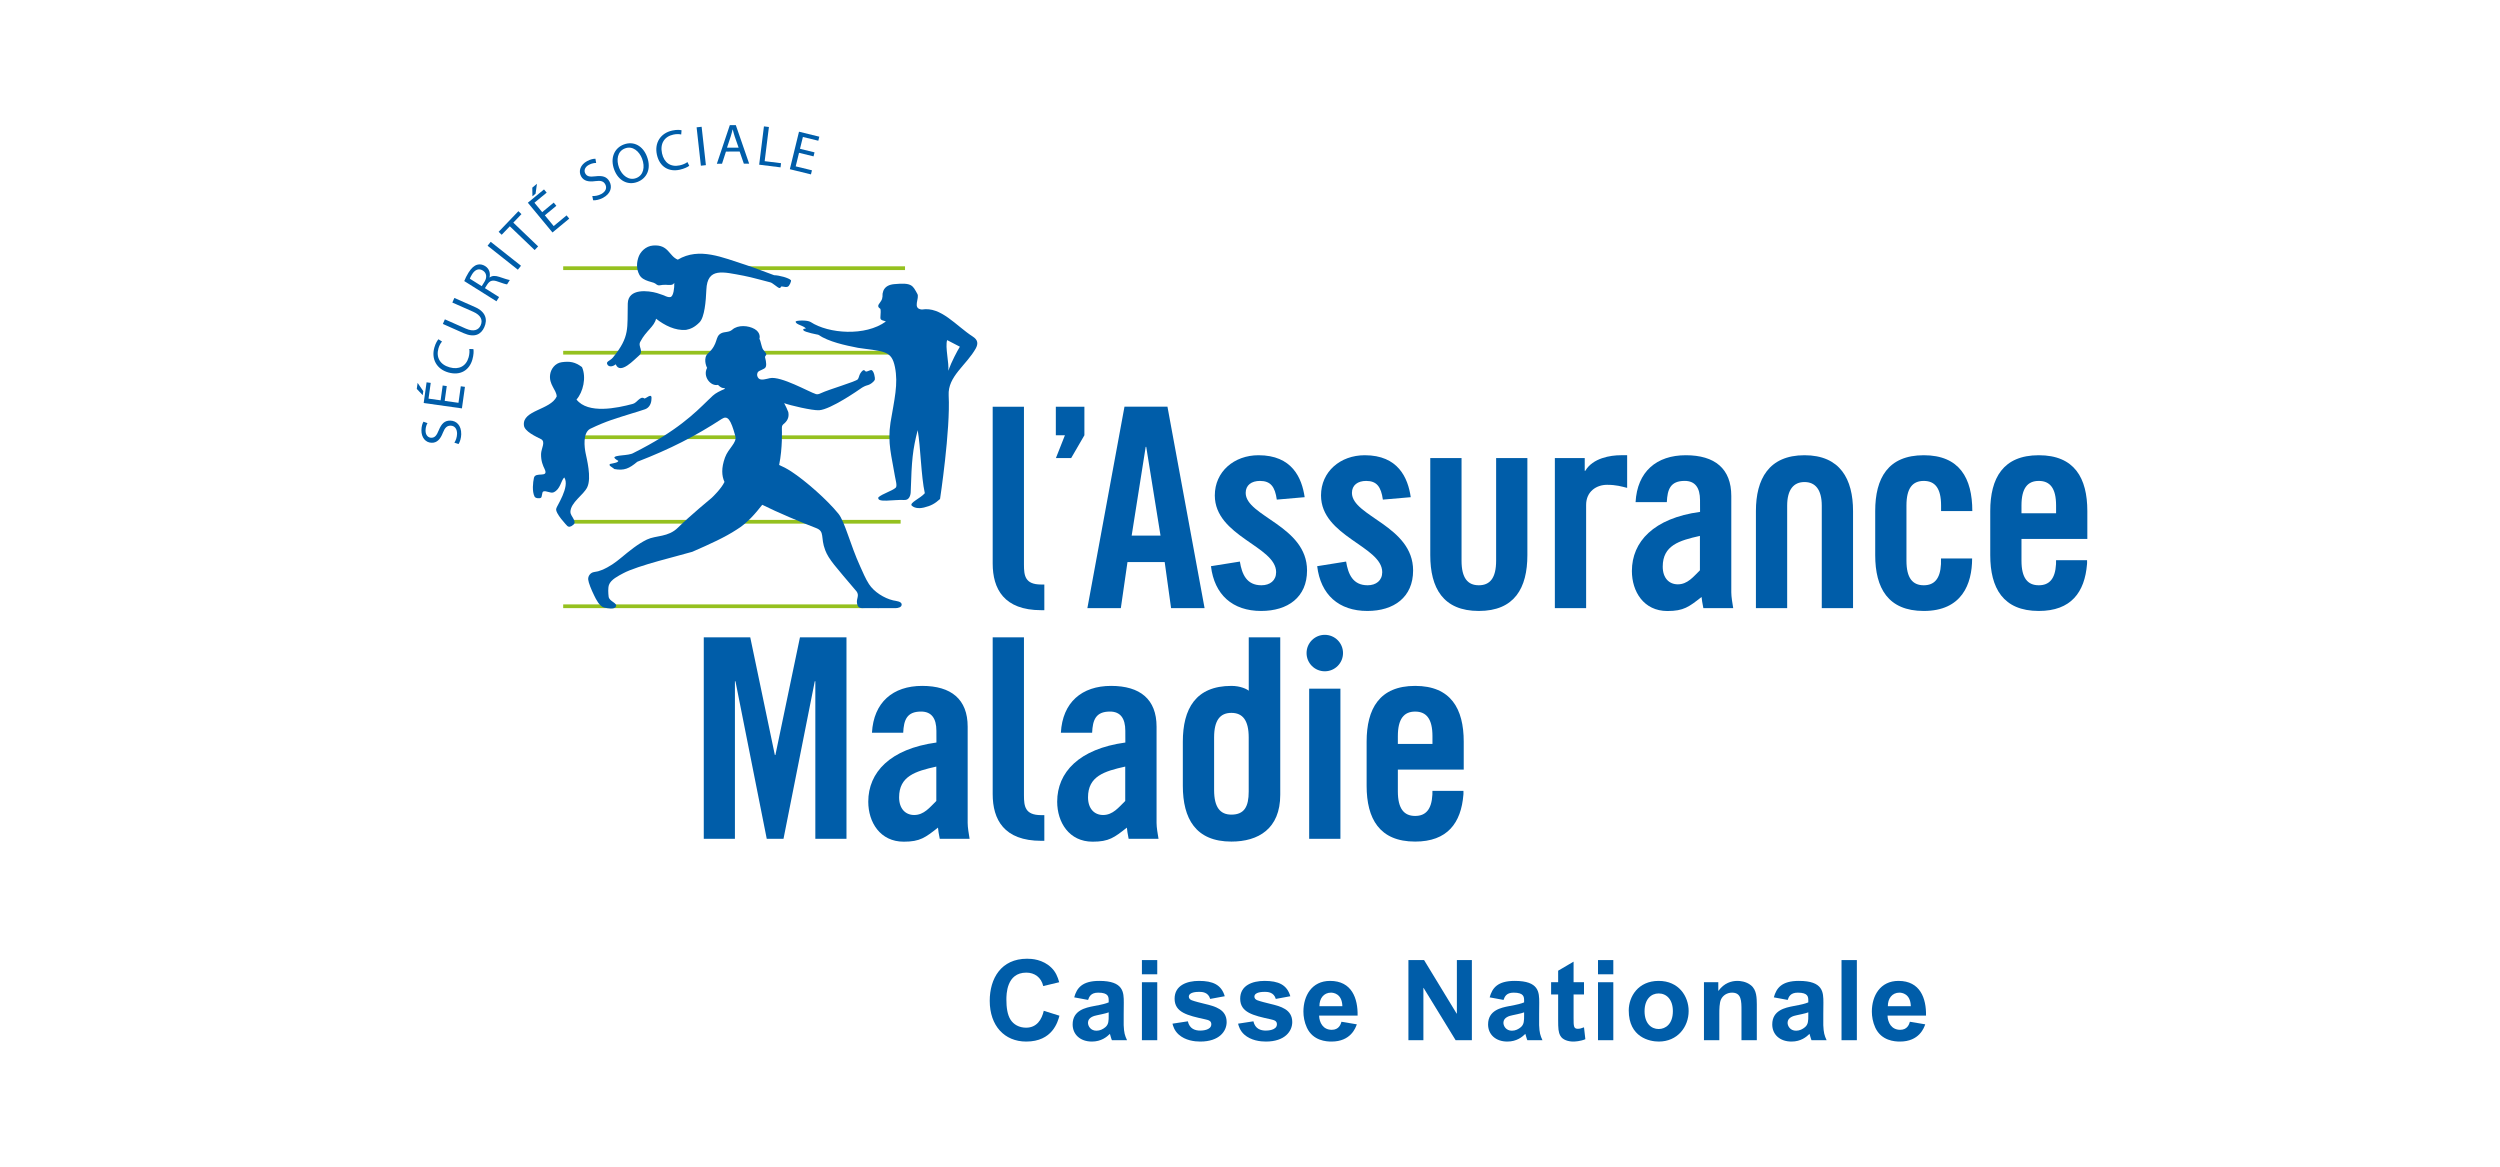 <svg id="cpam" width="120" height="56" viewBox="0 0 120 56" fill="none" xmlns="http://www.w3.org/2000/svg">
<path d="M27.033 29.19H41.448V29.011H27.033V29.19Z" fill="#95C11F"/>
<path d="M27.323 25.134H43.23V24.955H27.323V25.134Z" fill="#95C11F"/>
<path d="M27.033 21.076H43.441V20.898H27.033V21.076Z" fill="#95C11F"/>
<path d="M27.033 17.02H43.441V16.84H27.033V17.02Z" fill="#95C11F"/>
<path d="M27.033 12.963H43.441V12.783H27.033V12.963Z" fill="#95C11F"/>
<path d="M21.81 21.249C21.88 21.143 21.935 20.989 21.939 20.824C21.943 20.58 21.818 20.434 21.629 20.432C21.459 20.429 21.355 20.526 21.257 20.774C21.142 21.074 20.979 21.259 20.721 21.253C20.432 21.249 20.222 21.007 20.228 20.646C20.232 20.459 20.279 20.32 20.326 20.241L20.52 20.311C20.484 20.367 20.429 20.491 20.426 20.658C20.422 20.91 20.571 21.01 20.697 21.012C20.871 21.015 20.959 20.904 21.062 20.649C21.191 20.338 21.342 20.184 21.613 20.189C21.899 20.194 22.147 20.408 22.139 20.844C22.136 21.023 22.077 21.218 22.009 21.315L21.81 21.249Z" fill="#005DA9"/>
<path d="M21.445 18.532L21.346 19.242L22.007 19.335L22.118 18.541L22.317 18.569L22.172 19.603L20.337 19.345L20.476 18.351L20.675 18.379L20.57 19.134L21.149 19.215L21.248 18.504L21.445 18.532ZM20.045 18.379L20.317 18.775L20.29 18.969L20.005 18.667L20.045 18.379Z" fill="#005DA9"/>
<path d="M22.724 16.758C22.742 16.852 22.737 17.036 22.676 17.253C22.536 17.756 22.114 18.044 21.525 17.879C20.964 17.722 20.693 17.239 20.848 16.686C20.91 16.466 20.997 16.337 21.046 16.284L21.218 16.395C21.151 16.467 21.085 16.583 21.043 16.732C20.927 17.15 21.117 17.503 21.585 17.633C22.025 17.756 22.374 17.582 22.494 17.151C22.534 17.007 22.545 16.856 22.525 16.751L22.724 16.758Z" fill="#005DA9"/>
<path d="M21.354 15.328L22.359 15.773C22.737 15.94 22.972 15.843 23.072 15.617C23.183 15.368 23.089 15.131 22.717 14.966L21.712 14.522L21.81 14.301L22.8 14.739C23.32 14.969 23.41 15.336 23.247 15.704C23.094 16.051 22.782 16.225 22.254 15.992L21.257 15.549L21.354 15.328Z" fill="#005DA9"/>
<path d="M23.123 13.736L23.253 13.529C23.389 13.313 23.357 13.101 23.178 12.987C22.975 12.861 22.794 12.951 22.66 13.165C22.598 13.263 22.565 13.337 22.553 13.378L23.123 13.736ZM22.284 13.491C22.326 13.376 22.407 13.218 22.492 13.08C22.629 12.864 22.759 12.749 22.91 12.706C23.026 12.671 23.162 12.693 23.285 12.77C23.49 12.898 23.544 13.118 23.498 13.316L23.504 13.32C23.62 13.227 23.778 13.226 23.965 13.289C24.218 13.375 24.391 13.433 24.472 13.44L24.339 13.65C24.279 13.648 24.122 13.597 23.901 13.518C23.655 13.427 23.52 13.462 23.397 13.642L23.276 13.832L23.956 14.26L23.829 14.462L22.284 13.491Z" fill="#005DA9"/>
<path d="M23.554 11.606L25.008 12.756L24.857 12.946L23.404 11.796L23.554 11.606Z" fill="#005DA9"/>
<path d="M24.472 10.862L24.081 11.269L23.934 11.128L24.883 10.137L25.03 10.278L24.639 10.687L25.83 11.827L25.663 12.002L24.472 10.862Z" fill="#005DA9"/>
<path d="M25.774 8.821L25.708 9.298L25.557 9.422L25.55 9.007L25.774 8.821ZM26.705 9.879L26.152 10.335L26.577 10.851L27.196 10.339L27.323 10.494L26.519 11.159L25.337 9.731L26.112 9.092L26.24 9.247L25.653 9.731L26.026 10.183L26.579 9.725L26.705 9.879Z" fill="#005DA9"/>
<path d="M28.431 9.408C28.557 9.417 28.718 9.391 28.863 9.312C29.078 9.195 29.143 9.017 29.053 8.849C28.973 8.699 28.838 8.657 28.573 8.694C28.254 8.74 28.014 8.689 27.891 8.461C27.754 8.207 27.863 7.905 28.179 7.734C28.344 7.645 28.488 7.617 28.581 7.62L28.615 7.823C28.548 7.82 28.413 7.833 28.267 7.912C28.044 8.032 28.031 8.211 28.092 8.323C28.174 8.475 28.313 8.497 28.584 8.462C28.92 8.421 29.128 8.478 29.257 8.717C29.393 8.969 29.328 9.289 28.944 9.496C28.786 9.581 28.588 9.625 28.47 9.614L28.431 9.408Z" fill="#005DA9"/>
<path d="M30.538 8.548C30.892 8.414 30.969 8.012 30.82 7.617C30.69 7.273 30.374 6.981 30.001 7.123C29.628 7.263 29.575 7.68 29.716 8.055C29.854 8.42 30.183 8.681 30.534 8.549L30.538 8.548ZM30.595 8.734C30.135 8.908 29.682 8.674 29.484 8.149C29.276 7.598 29.48 7.11 29.942 6.935C30.419 6.755 30.862 7.003 31.055 7.518C31.281 8.112 31.038 8.567 30.598 8.733L30.595 8.734Z" fill="#005DA9"/>
<path d="M33.084 7.957C33.009 8.017 32.845 8.098 32.625 8.147C32.114 8.259 31.662 8.02 31.531 7.424C31.407 6.855 31.707 6.389 32.268 6.266C32.491 6.218 32.647 6.234 32.715 6.253L32.698 6.456C32.602 6.432 32.47 6.427 32.319 6.461C31.895 6.553 31.673 6.887 31.777 7.362C31.875 7.808 32.191 8.034 32.629 7.937C32.774 7.906 32.913 7.844 32.997 7.779L33.084 7.957Z" fill="#005DA9"/>
<path d="M33.678 6.085L33.883 7.927L33.642 7.954L33.437 6.112L33.678 6.085Z" fill="#005DA9"/>
<path d="M35.453 7.087L35.267 6.554C35.228 6.434 35.2 6.324 35.172 6.217H35.164C35.14 6.324 35.109 6.44 35.074 6.552L34.896 7.089L35.453 7.087ZM34.846 7.276L34.657 7.86L34.409 7.861L35.032 6.006L35.319 6.005L35.959 7.855L35.704 7.856L35.503 7.273L34.846 7.276Z" fill="#005DA9"/>
<path d="M36.669 6.066L36.908 6.096L36.704 7.736L37.49 7.833L37.466 8.033L36.44 7.905L36.669 6.066Z" fill="#005DA9"/>
<path d="M39.05 7.506L38.353 7.335L38.194 7.985L38.974 8.175L38.926 8.371L37.912 8.122L38.352 6.322L39.327 6.561L39.279 6.755L38.539 6.574L38.4 7.143L39.097 7.313L39.05 7.506Z" fill="#005DA9"/>
<path d="M59.938 37.995C59.938 38.717 59.728 39.102 59.107 39.102C58.57 39.102 58.277 38.753 58.277 37.922V35.397C58.277 34.566 58.57 34.218 59.107 34.218C59.642 34.218 59.938 34.566 59.938 35.397V37.995ZM61.452 38.149V30.592H59.94V33.155C59.847 33.075 59.539 32.923 59.107 32.923C57.394 32.923 56.776 34.021 56.776 35.601V37.718C56.776 39.298 57.394 40.396 59.107 40.396C60.396 40.396 61.452 39.785 61.452 38.149Z" fill="#005DA9"/>
<path d="M40.631 30.592V40.263H39.136V32.702H39.109L37.608 40.263H36.804L35.302 32.702H35.276V40.263H33.781V30.592H36.012L37.193 36.241H37.219L38.398 30.592H40.631Z" fill="#005DA9"/>
<path d="M62.84 33.056H64.34V40.263H62.84V33.056Z" fill="#005DA9"/>
<path d="M64.465 31.347C64.465 31.831 64.074 32.222 63.59 32.222C63.107 32.222 62.715 31.831 62.715 31.347C62.715 30.863 63.107 30.472 63.59 30.472C64.074 30.472 64.465 30.863 64.465 31.347Z" fill="#005DA9"/>
<path d="M54.011 38.447C53.696 38.753 53.42 39.12 52.949 39.12C52.527 39.12 52.225 38.814 52.225 38.271C52.225 37.256 53.008 37.02 54.011 36.796V38.447ZM55.515 39.499V34.878C55.515 33.565 54.725 32.923 53.332 32.923C51.926 32.923 51.001 33.713 50.922 35.172H52.422C52.449 34.556 52.596 34.155 53.278 34.155C53.775 34.155 54.015 34.475 54.015 35.079L54.017 35.641C51.787 35.946 50.745 37.077 50.745 38.48C50.745 39.468 51.313 40.401 52.447 40.401C53.234 40.401 53.486 40.201 54.09 39.726C54.1 39.863 54.13 40.025 54.175 40.263H55.609C55.569 40.021 55.515 39.726 55.515 39.499Z" fill="#005DA9"/>
<path d="M44.943 38.447C44.629 38.753 44.353 39.12 43.881 39.12C43.459 39.12 43.157 38.814 43.157 38.271C43.157 37.256 43.94 37.02 44.943 36.796V38.447ZM46.448 39.499V34.878C46.448 33.565 45.658 32.923 44.264 32.923C42.858 32.923 41.934 33.713 41.854 35.172H43.354C43.381 34.556 43.529 34.155 44.211 34.155C44.708 34.155 44.947 34.475 44.947 35.079L44.949 35.641C42.719 35.946 41.677 37.077 41.677 38.48C41.677 39.468 42.245 40.401 43.381 40.401C44.166 40.401 44.418 40.201 45.023 39.726C45.032 39.863 45.062 40.025 45.108 40.263H46.541C46.502 40.021 46.448 39.726 46.448 39.499Z" fill="#005DA9"/>
<path d="M49.972 39.126C49.203 39.125 49.15 38.702 49.15 38.175V30.592H47.649V38.119C47.649 39.337 48.19 40.359 49.98 40.359H50.128V39.126H49.972Z" fill="#005DA9"/>
<path d="M67.097 35.334C67.097 34.504 67.391 34.156 67.927 34.156C68.464 34.156 68.758 34.504 68.758 35.334V35.709H67.097V35.334ZM70.259 36.942V35.601C70.259 34.021 69.643 32.923 67.927 32.923C66.213 32.923 65.598 34.021 65.598 35.601V37.718C65.598 39.298 66.213 40.396 67.927 40.396C69.48 40.396 70.134 39.497 70.243 38.149C70.243 38.149 70.252 38.021 70.245 37.962H68.757L68.754 38.148C68.716 38.862 68.427 39.165 67.927 39.165C67.391 39.165 67.097 38.816 67.097 37.986V36.942H70.259Z" fill="#005DA9"/>
<path d="M54.32 25.709H55.705L55.019 21.45H54.993L54.32 25.709ZM53.8 29.191H52.194L53.975 19.521H56.038L57.82 29.191H56.212L55.905 26.978H54.119L53.8 29.191Z" fill="#005DA9"/>
<path d="M74.633 29.191V21.986H76.067V22.599H76.094C76.455 21.984 77.306 21.851 77.795 21.851H78.103V23.418C77.835 23.351 77.581 23.271 77.137 23.271C76.629 23.271 76.134 23.592 76.134 24.236V29.191H74.633Z" fill="#005DA9"/>
<path fill-rule="evenodd" clip-rule="evenodd" d="M73.314 21.986V26.646C73.314 28.226 72.698 29.326 70.983 29.326C69.27 29.326 68.653 28.226 68.653 26.646V21.986H70.154V26.914C70.154 27.744 70.448 28.093 70.983 28.093C71.52 28.093 71.814 27.744 71.814 26.914V21.986H73.314Z" fill="#005DA9"/>
<path d="M84.284 29.191V24.53C84.284 23 84.9 21.851 86.615 21.851C88.329 21.851 88.946 23 88.946 24.53V29.191H87.445V24.272C87.445 23.5 87.133 23.138 86.615 23.138C86.096 23.138 85.784 23.5 85.784 24.272V29.191H84.284Z" fill="#005DA9"/>
<path d="M81.596 27.376C81.283 27.681 81.006 28.048 80.535 28.048C80.112 28.048 79.811 27.742 79.811 27.199C79.811 26.183 80.594 25.947 81.596 25.723V27.376ZM83.102 28.427V23.806C83.102 22.494 82.311 21.851 80.918 21.851C79.512 21.851 78.588 22.64 78.508 24.101H80.008C80.035 23.485 80.182 23.083 80.865 23.083C81.361 23.083 81.601 23.404 81.601 24.007L81.603 24.57C79.373 24.874 78.331 26.006 78.331 27.408C78.331 28.396 78.899 29.329 80.035 29.329C80.819 29.329 81.072 29.128 81.675 28.655C81.686 28.791 81.716 28.953 81.761 29.191H83.194C83.156 28.949 83.102 28.655 83.102 28.427Z" fill="#005DA9"/>
<path d="M49.972 28.057C49.203 28.055 49.15 27.632 49.15 27.105V19.522H47.649V27.049C47.649 28.266 48.19 29.289 49.98 29.289H50.128V28.057H49.972Z" fill="#005DA9"/>
<path d="M59.793 23.659C59.793 23.285 60.073 23.084 60.479 23.084C60.99 23.084 61.2 23.363 61.286 23.981L62.624 23.865C62.488 22.935 62.021 21.851 60.408 21.851C59.234 21.851 58.311 22.641 58.311 23.78C58.311 25.749 61.254 26.218 61.254 27.463C61.254 27.865 60.961 28.093 60.548 28.093C59.835 28.093 59.611 27.558 59.514 26.955L58.126 27.177C58.289 28.547 59.164 29.326 60.535 29.326C61.814 29.326 62.738 28.669 62.738 27.383C62.738 25.24 59.793 24.784 59.793 23.659Z" fill="#005DA9"/>
<path d="M64.893 23.659C64.893 23.285 65.172 23.084 65.577 23.084C66.081 23.084 66.291 23.363 66.378 23.981L67.716 23.865C67.581 22.935 67.112 21.851 65.508 21.851C64.333 21.851 63.409 22.641 63.409 23.78C63.409 25.749 66.347 26.218 66.347 27.463C66.347 27.865 66.053 28.093 65.646 28.093C64.935 28.093 64.711 27.558 64.613 26.955L63.225 27.177C63.389 28.547 64.263 29.326 65.634 29.326C66.906 29.326 67.829 28.669 67.829 27.383C67.829 25.24 64.893 24.784 64.893 23.659Z" fill="#005DA9"/>
<path d="M97.031 24.262C97.031 23.431 97.326 23.084 97.862 23.084C98.398 23.084 98.692 23.431 98.692 24.262V24.637H97.031V24.262ZM100.192 25.87V24.53C100.192 22.95 99.579 21.851 97.862 21.851C96.147 21.851 95.532 22.95 95.532 24.53V26.646C95.532 28.227 96.147 29.326 97.862 29.326C99.414 29.326 100.068 28.426 100.177 27.078C100.177 27.078 100.185 26.949 100.179 26.891H98.691L98.689 27.077C98.651 27.79 98.362 28.093 97.862 28.093C97.326 28.093 97.031 27.746 97.031 26.914V25.87H100.192Z" fill="#005DA9"/>
<path d="M50.68 19.522V20.893H51.116C50.978 21.24 50.684 21.986 50.684 21.986H51.417L52.051 20.893V19.522H50.68Z" fill="#005DA9"/>
<path d="M93.168 26.805L93.167 27.077C93.13 27.79 92.84 28.093 92.341 28.093C91.804 28.093 91.51 27.746 91.51 26.914V24.262C91.51 23.431 91.804 23.084 92.341 23.084C92.877 23.084 93.172 23.431 93.172 24.262V24.53L94.671 24.53C94.671 22.95 94.055 21.851 92.341 21.851C90.626 21.851 90.01 22.95 90.01 24.53V26.646C90.01 28.227 90.626 29.326 92.341 29.326C94.171 29.326 94.662 28.034 94.662 26.805H93.168Z" fill="#005DA9"/>
<path fill-rule="evenodd" clip-rule="evenodd" d="M27.935 17.62C28.157 18.116 27.986 18.824 27.672 19.178C28.228 19.884 29.621 19.589 30.369 19.388C30.572 19.348 30.733 18.983 30.927 19.125C30.977 19.166 31.31 18.811 31.27 19.146C31.27 19.348 31.179 19.564 30.97 19.642C30.813 19.7 30.363 19.834 30.363 19.834C29.564 20.086 29.129 20.198 28.329 20.583C27.961 20.777 28.056 21.486 28.108 21.744C28.158 22.001 28.405 22.926 28.188 23.387C28.01 23.762 27.39 24.111 27.379 24.576C27.379 24.778 27.715 25.024 27.521 25.188C27.395 25.295 27.302 25.312 27.226 25.241C27.226 25.241 26.626 24.623 26.701 24.412C26.696 24.33 27.375 23.356 27.085 22.917C26.923 23.068 26.904 23.48 26.577 23.63C26.423 23.701 26.201 23.522 26.068 23.597C26.016 23.628 26.022 23.836 25.973 23.886C25.923 23.937 25.705 23.929 25.659 23.836C25.532 23.583 25.582 23.149 25.629 22.937C25.698 22.621 26.356 22.967 26.143 22.517C26.064 22.353 25.964 22.137 25.971 21.791C25.977 21.525 26.198 21.218 25.98 21.084C25.736 20.961 25.158 20.705 25.147 20.402C25.079 19.682 26.417 19.682 26.721 19.034C26.721 18.722 26.33 18.457 26.408 17.965C26.446 17.715 26.641 17.429 26.962 17.386C27.364 17.33 27.612 17.378 27.935 17.62Z" fill="#005DA9"/>
<path fill-rule="evenodd" clip-rule="evenodd" d="M45.516 17.797C45.567 17.454 45.357 16.653 45.463 16.325L46.074 16.642C45.943 16.857 45.685 17.337 45.516 17.797ZM46.7 16.16C45.882 15.633 45.172 14.704 44.251 14.857C43.766 14.816 44.162 14.301 44.029 14.099C43.807 13.704 43.782 13.555 42.917 13.639C42.679 13.662 42.489 13.75 42.401 13.957C42.323 14.188 42.394 14.133 42.339 14.349C42.268 14.564 42.013 14.664 42.259 14.826C42.279 14.896 42.277 15.018 42.259 15.241C42.246 15.396 42.442 15.382 42.522 15.432C41.541 16.151 39.776 16.021 38.911 15.457C38.752 15.353 38.194 15.376 38.192 15.439C38.194 15.584 38.555 15.616 38.686 15.768C38.626 15.788 38.521 15.764 38.567 15.854C38.612 15.945 39.273 16.067 39.275 16.067C39.782 16.41 40.571 16.575 41.185 16.696C42.44 16.882 42.793 16.813 42.957 17.616C43.123 18.427 42.929 19.176 42.744 20.284C42.593 21.274 42.799 21.89 42.957 22.86C42.987 23.04 43.08 23.336 42.991 23.413C42.817 23.566 42.359 23.698 42.162 23.871C42.077 24.154 42.872 23.972 43.402 23.999C43.655 24.019 43.715 23.749 43.715 23.588C43.762 22.072 43.807 21.597 44.049 20.647C44.192 21.466 44.209 22.844 44.391 23.674C44.184 23.919 43.63 24.139 43.767 24.273C43.928 24.424 44.203 24.399 44.347 24.362C44.686 24.28 44.876 24.175 45.122 23.952C45.122 23.952 45.626 20.626 45.536 18.979C45.486 18.062 46.387 17.535 46.842 16.716C46.952 16.504 46.947 16.319 46.7 16.16Z" fill="#005DA9"/>
<path fill-rule="evenodd" clip-rule="evenodd" d="M35.696 13.235C36.052 13.299 36.882 13.535 36.979 13.554C37.076 13.574 37.32 13.802 37.395 13.82C37.436 13.829 37.448 13.836 37.483 13.772C37.517 13.708 37.659 13.808 37.804 13.765C37.9 13.736 37.99 13.482 37.967 13.453C37.874 13.341 37.391 13.211 37.157 13.21C36.884 13.119 36.25 12.859 35.773 12.708C34.693 12.366 33.567 11.849 32.534 12.464C32.102 12.287 32.095 11.726 31.348 11.785C30.993 11.812 30.736 12.088 30.651 12.333C30.564 12.579 30.529 12.885 30.688 13.188C30.776 13.356 30.949 13.438 31.12 13.495C31.206 13.524 31.297 13.544 31.382 13.574C31.505 13.617 31.528 13.715 31.667 13.695C31.771 13.679 31.857 13.664 31.965 13.67C32.063 13.676 32.315 13.715 32.356 13.582C32.358 13.582 32.362 13.582 32.365 13.583C32.374 13.829 32.327 14.193 32.199 14.254C32.028 14.294 31.952 14.187 31.535 14.066C31.124 13.948 30.151 13.825 30.133 14.569C30.102 15.764 30.245 16.148 29.42 17.162C29.277 17.337 29.036 17.347 29.177 17.53C29.289 17.644 29.47 17.558 29.556 17.487C29.766 18.021 30.476 17.226 30.632 17.104C30.952 16.853 30.589 16.634 30.741 16.392C31.002 15.885 31.405 15.678 31.491 15.299C31.907 15.623 32.412 15.877 32.929 15.835C33.142 15.794 33.337 15.715 33.578 15.471C33.819 15.227 33.883 14.451 33.905 13.913C33.949 12.82 34.703 13.053 35.696 13.235Z" fill="#005DA9"/>
<path d="M42.867 28.817C42.438 28.715 41.953 28.411 41.711 28.037C41.541 27.774 41.421 27.478 41.283 27.175C40.817 26.155 40.549 25.036 40.247 24.662C39.714 24.002 38.673 23.081 37.972 22.625C37.764 22.49 37.572 22.393 37.399 22.318C37.569 21.492 37.53 20.614 37.53 20.614C37.53 20.446 37.534 20.441 37.593 20.371C37.773 20.229 37.892 20.054 37.839 19.783C37.833 19.744 37.683 19.421 37.64 19.351C37.891 19.451 38.999 19.713 39.32 19.691C39.873 19.653 41.185 18.742 41.382 18.604C41.526 18.519 41.609 18.498 41.684 18.477C41.761 18.456 41.95 18.336 41.993 18.218C42.011 18.166 41.954 17.786 41.822 17.762C41.765 17.757 41.616 17.849 41.563 17.834C41.532 17.825 41.497 17.765 41.47 17.766C41.398 17.764 41.324 17.879 41.289 17.935C41.241 18.009 41.225 18.142 41.176 18.204C41.086 18.319 39.813 18.679 39.391 18.878C39.318 18.912 39.241 18.94 39.166 18.917C38.832 18.813 37.486 18.041 36.955 18.151C36.786 18.186 36.524 18.282 36.41 18.158C36.349 18.091 36.315 17.986 36.366 17.881C36.423 17.762 36.704 17.746 36.758 17.609C36.817 17.458 36.72 17.156 36.72 17.139C36.723 17.081 36.79 17.053 36.784 17.002C36.777 16.948 36.707 16.889 36.63 16.779C36.549 16.669 36.525 16.386 36.452 16.263C36.469 16.224 36.519 15.967 36.22 15.792C35.92 15.62 35.425 15.581 35.148 15.825C34.991 15.965 34.782 15.911 34.615 15.998C34.299 16.164 34.502 16.496 33.98 16.967C33.753 17.172 33.887 17.568 33.941 17.657C33.719 18.07 34.111 18.557 34.463 18.474C34.578 18.585 34.651 18.635 34.779 18.629C34.782 18.641 34.786 18.654 34.79 18.667C34.711 18.695 34.541 18.781 34.467 18.819C34.267 18.924 34.15 19.052 33.965 19.231C33.375 19.805 32.498 20.696 30.407 21.742C30.17 21.888 29.488 21.825 29.488 21.973C29.531 22.045 29.679 22.119 29.679 22.119C29.683 22.204 29.428 22.238 29.29 22.268C29.169 22.336 29.402 22.432 29.492 22.515C29.956 22.599 30.196 22.495 30.59 22.165C32.179 21.548 33.361 20.944 34.649 20.106C34.923 19.929 35.077 20.121 35.297 20.938C35.382 21.255 34.961 21.514 34.799 21.963C34.618 22.465 34.64 22.841 34.775 23.133C34.627 23.458 34.17 23.889 34.17 23.889C34.17 23.889 33.088 24.785 32.541 25.327C32.067 25.796 31.494 25.688 31.053 25.898C30.604 26.115 30.196 26.457 29.815 26.772C29.537 27.002 29.259 27.206 28.889 27.359C28.745 27.418 28.675 27.436 28.523 27.457C28.332 27.483 28.217 27.66 28.234 27.821C28.248 27.97 28.382 28.305 28.525 28.593C28.602 28.751 28.778 29.119 29.007 29.165C29.161 29.198 29.488 29.264 29.561 29.122C29.658 28.935 29.243 28.882 29.214 28.637C29.195 28.481 29.179 28.225 29.23 28.076C29.32 27.817 29.69 27.638 29.912 27.518C30.598 27.146 32.626 26.668 33.231 26.486C34.105 26.104 34.795 25.791 35.363 25.419C35.866 25.115 36.273 24.632 36.587 24.23C37.337 24.603 38.441 25.067 39.174 25.347C39.605 25.513 39.371 25.79 39.611 26.411C39.782 26.855 40.091 27.179 41.114 28.387C41.261 28.588 41.103 28.726 41.135 28.948C41.172 29.189 41.289 29.197 41.512 29.192C41.718 29.185 41.926 29.192 42.133 29.192C42.397 29.192 42.728 29.193 42.991 29.191C43.088 29.189 43.281 29.158 43.281 29.017C43.281 28.861 42.998 28.849 42.867 28.817Z" fill="#005DA9"/>
<path d="M50.853 48.754C50.773 49.054 50.515 49.995 49.258 49.995C48.216 49.995 47.507 49.238 47.507 48.039C47.507 46.97 48.05 46.019 49.3 46.019C49.516 46.019 50.052 46.041 50.477 46.46C50.671 46.654 50.767 46.879 50.842 47.147L50.075 47.331C49.978 46.911 49.66 46.686 49.263 46.686C48.307 46.686 48.307 47.738 48.307 47.986C48.307 48.346 48.35 48.706 48.511 48.953C48.651 49.168 48.908 49.329 49.252 49.329C49.768 49.329 50.005 48.937 50.101 48.518L50.853 48.754Z" fill="#005DA9"/>
<path d="M53.217 48.592C53.142 48.62 53.077 48.641 52.906 48.678C52.868 48.683 52.685 48.722 52.653 48.733C52.518 48.759 52.223 48.834 52.223 49.092C52.223 49.249 52.346 49.474 52.631 49.474C52.803 49.474 52.948 49.398 53.061 49.302C53.217 49.168 53.217 48.99 53.217 48.738V48.592ZM51.562 47.873C51.685 47.427 51.939 47.083 52.766 47.083C53.937 47.083 53.942 47.631 53.942 48.131C53.942 48.303 53.931 49.054 53.937 49.211C53.953 49.576 53.99 49.699 54.098 49.931H53.373C53.356 49.893 53.34 49.855 53.318 49.774L53.276 49.625C53.131 49.769 52.862 49.995 52.411 49.995C51.853 49.995 51.487 49.656 51.487 49.173C51.487 48.49 52.116 48.367 52.502 48.292C52.916 48.217 53.072 48.174 53.217 48.114V48.039C53.217 47.857 53.217 47.647 52.712 47.647C52.351 47.647 52.278 47.857 52.228 47.996L51.562 47.873Z" fill="#005DA9"/>
<path d="M54.812 47.147H55.548V49.93H54.812V47.147ZM54.812 46.084H55.548V46.766H54.812V46.084Z" fill="#005DA9"/>
<path d="M57.016 49.023C57.101 49.393 57.375 49.468 57.611 49.468C57.676 49.468 58.143 49.463 58.143 49.163C58.143 49.001 58.015 48.964 57.843 48.926C56.999 48.742 56.381 48.598 56.381 47.937C56.381 47.298 56.967 47.083 57.552 47.083C58.213 47.083 58.627 47.266 58.788 47.819L58.089 47.948C57.998 47.62 57.697 47.609 57.568 47.609C57.445 47.609 57.064 47.616 57.064 47.841C57.064 47.922 57.122 47.981 57.203 48.012C57.342 48.066 57.644 48.141 57.826 48.185C58.32 48.303 58.879 48.448 58.879 49.06C58.879 49.495 58.53 49.995 57.611 49.995C57.342 49.995 56.897 49.946 56.575 49.656C56.365 49.468 56.306 49.242 56.279 49.136L57.016 49.023Z" fill="#005DA9"/>
<path d="M60.163 49.023C60.249 49.393 60.523 49.468 60.76 49.468C60.824 49.468 61.292 49.463 61.292 49.163C61.292 49.001 61.162 48.964 60.99 48.926C60.147 48.742 59.529 48.598 59.529 47.937C59.529 47.298 60.115 47.083 60.7 47.083C61.361 47.083 61.775 47.266 61.936 47.819L61.238 47.948C61.147 47.62 60.845 47.609 60.716 47.609C60.592 47.609 60.211 47.616 60.211 47.841C60.211 47.922 60.27 47.981 60.35 48.012C60.492 48.066 60.792 48.141 60.974 48.185C61.468 48.303 62.028 48.448 62.028 49.06C62.028 49.495 61.678 49.995 60.76 49.995C60.492 49.995 60.045 49.946 59.722 49.656C59.514 49.468 59.454 49.242 59.428 49.136L60.163 49.023Z" fill="#005DA9"/>
<path d="M64.434 48.298C64.418 47.69 63.999 47.647 63.886 47.647C63.536 47.647 63.327 47.932 63.333 48.298H64.434ZM65.127 49.168C65.067 49.339 64.836 49.995 63.913 49.995C63.672 49.995 63.026 49.963 62.731 49.329C62.607 49.06 62.564 48.786 62.564 48.555C62.564 47.803 62.962 47.083 63.843 47.083C64.89 47.083 65.18 47.926 65.165 48.748H63.317C63.327 49.082 63.505 49.431 63.923 49.431C64.267 49.431 64.353 49.173 64.391 49.044L65.127 49.168Z" fill="#005DA9"/>
<path d="M67.604 46.084H68.356L69.918 48.652H69.93V46.084H70.65V49.931H69.871L68.334 47.422H68.323V49.931H67.604V46.084Z" fill="#005DA9"/>
<path d="M73.157 48.592C73.083 48.62 73.018 48.641 72.846 48.678C72.809 48.683 72.626 48.722 72.594 48.733C72.459 48.759 72.164 48.834 72.164 49.092C72.164 49.249 72.288 49.474 72.573 49.474C72.745 49.474 72.89 49.398 73.003 49.302C73.157 49.168 73.157 48.99 73.157 48.738V48.592ZM71.504 47.873C71.627 47.427 71.879 47.083 72.707 47.083C73.878 47.083 73.883 47.631 73.883 48.131C73.883 48.303 73.872 49.054 73.878 49.211C73.894 49.576 73.931 49.699 74.039 49.931H73.314C73.297 49.893 73.281 49.855 73.26 49.774L73.217 49.625C73.072 49.769 72.803 49.995 72.352 49.995C71.794 49.995 71.428 49.656 71.428 49.173C71.428 48.49 72.057 48.367 72.443 48.292C72.857 48.217 73.013 48.174 73.157 48.114V48.039C73.157 47.857 73.157 47.647 72.653 47.647C72.293 47.647 72.218 47.857 72.17 47.996L71.504 47.873Z" fill="#005DA9"/>
<path d="M76.032 47.733H75.532V48.855C75.532 49.254 75.532 49.382 75.736 49.382C75.833 49.382 75.919 49.355 76.011 49.318L76.032 49.313L76.097 49.882C75.855 49.984 75.592 49.995 75.516 49.995C75.291 49.995 75.001 49.92 74.893 49.71C74.802 49.539 74.791 49.371 74.791 48.947V47.733H74.453V47.147H74.791V46.594L75.532 46.159V47.147H76.032V47.733Z" fill="#005DA9"/>
<path d="M76.704 47.147H77.439V49.93H76.704V47.147ZM76.704 46.084H77.439V46.766H76.704V46.084Z" fill="#005DA9"/>
<path d="M79.615 49.393C79.948 49.393 80.298 49.152 80.298 48.534C80.298 47.975 79.991 47.685 79.615 47.685C79.26 47.685 78.939 47.953 78.939 48.539C78.939 49.13 79.266 49.393 79.615 49.393ZM79.615 47.083C80.582 47.083 81.055 47.824 81.055 48.528C81.055 49.296 80.517 49.995 79.621 49.995C79.18 49.995 78.18 49.791 78.18 48.501C78.18 47.841 78.627 47.083 79.615 47.083Z" fill="#005DA9"/>
<path d="M83.591 48.506C83.591 48.05 83.591 47.647 83.139 47.647C82.908 47.647 82.699 47.771 82.607 47.975C82.532 48.136 82.527 48.443 82.527 48.668V49.931H81.79V47.147H82.478V47.556H82.489C82.763 47.18 83.113 47.083 83.397 47.083C83.521 47.083 83.805 47.105 84.036 47.287C84.332 47.513 84.321 47.926 84.327 48.2V49.931H83.591V48.506Z" fill="#005DA9"/>
<path d="M86.798 48.592C86.722 48.62 86.658 48.641 86.486 48.678C86.448 48.683 86.266 48.722 86.233 48.733C86.1 48.759 85.804 48.834 85.804 49.092C85.804 49.249 85.927 49.474 86.212 49.474C86.384 49.474 86.529 49.398 86.642 49.302C86.798 49.168 86.798 48.99 86.798 48.738V48.592ZM85.144 47.873C85.267 47.427 85.519 47.083 86.347 47.083C87.518 47.083 87.523 47.631 87.523 48.131C87.523 48.303 87.512 49.054 87.518 49.211C87.534 49.576 87.572 49.699 87.678 49.931H86.953C86.938 49.893 86.922 49.855 86.9 49.774L86.857 49.625C86.712 49.769 86.443 49.995 85.992 49.995C85.432 49.995 85.068 49.656 85.068 49.173C85.068 48.49 85.696 48.367 86.084 48.292C86.496 48.217 86.653 48.174 86.798 48.114V48.039C86.798 47.857 86.798 47.647 86.293 47.647C85.932 47.647 85.858 47.857 85.809 47.996L85.144 47.873Z" fill="#005DA9"/>
<path d="M88.393 46.084H89.129V49.93H88.393V46.084Z" fill="#005DA9"/>
<path d="M91.719 48.298C91.703 47.69 91.284 47.647 91.17 47.647C90.822 47.647 90.612 47.932 90.617 48.298H91.719ZM92.411 49.168C92.352 49.339 92.121 49.995 91.198 49.995C90.956 49.995 90.311 49.963 90.015 49.329C89.892 49.06 89.849 48.786 89.849 48.555C89.849 47.803 90.247 47.083 91.127 47.083C92.174 47.083 92.464 47.926 92.449 48.748H90.601C90.612 49.082 90.789 49.431 91.208 49.431C91.552 49.431 91.638 49.173 91.675 49.044L92.411 49.168Z" fill="#005DA9"/>
</svg>
